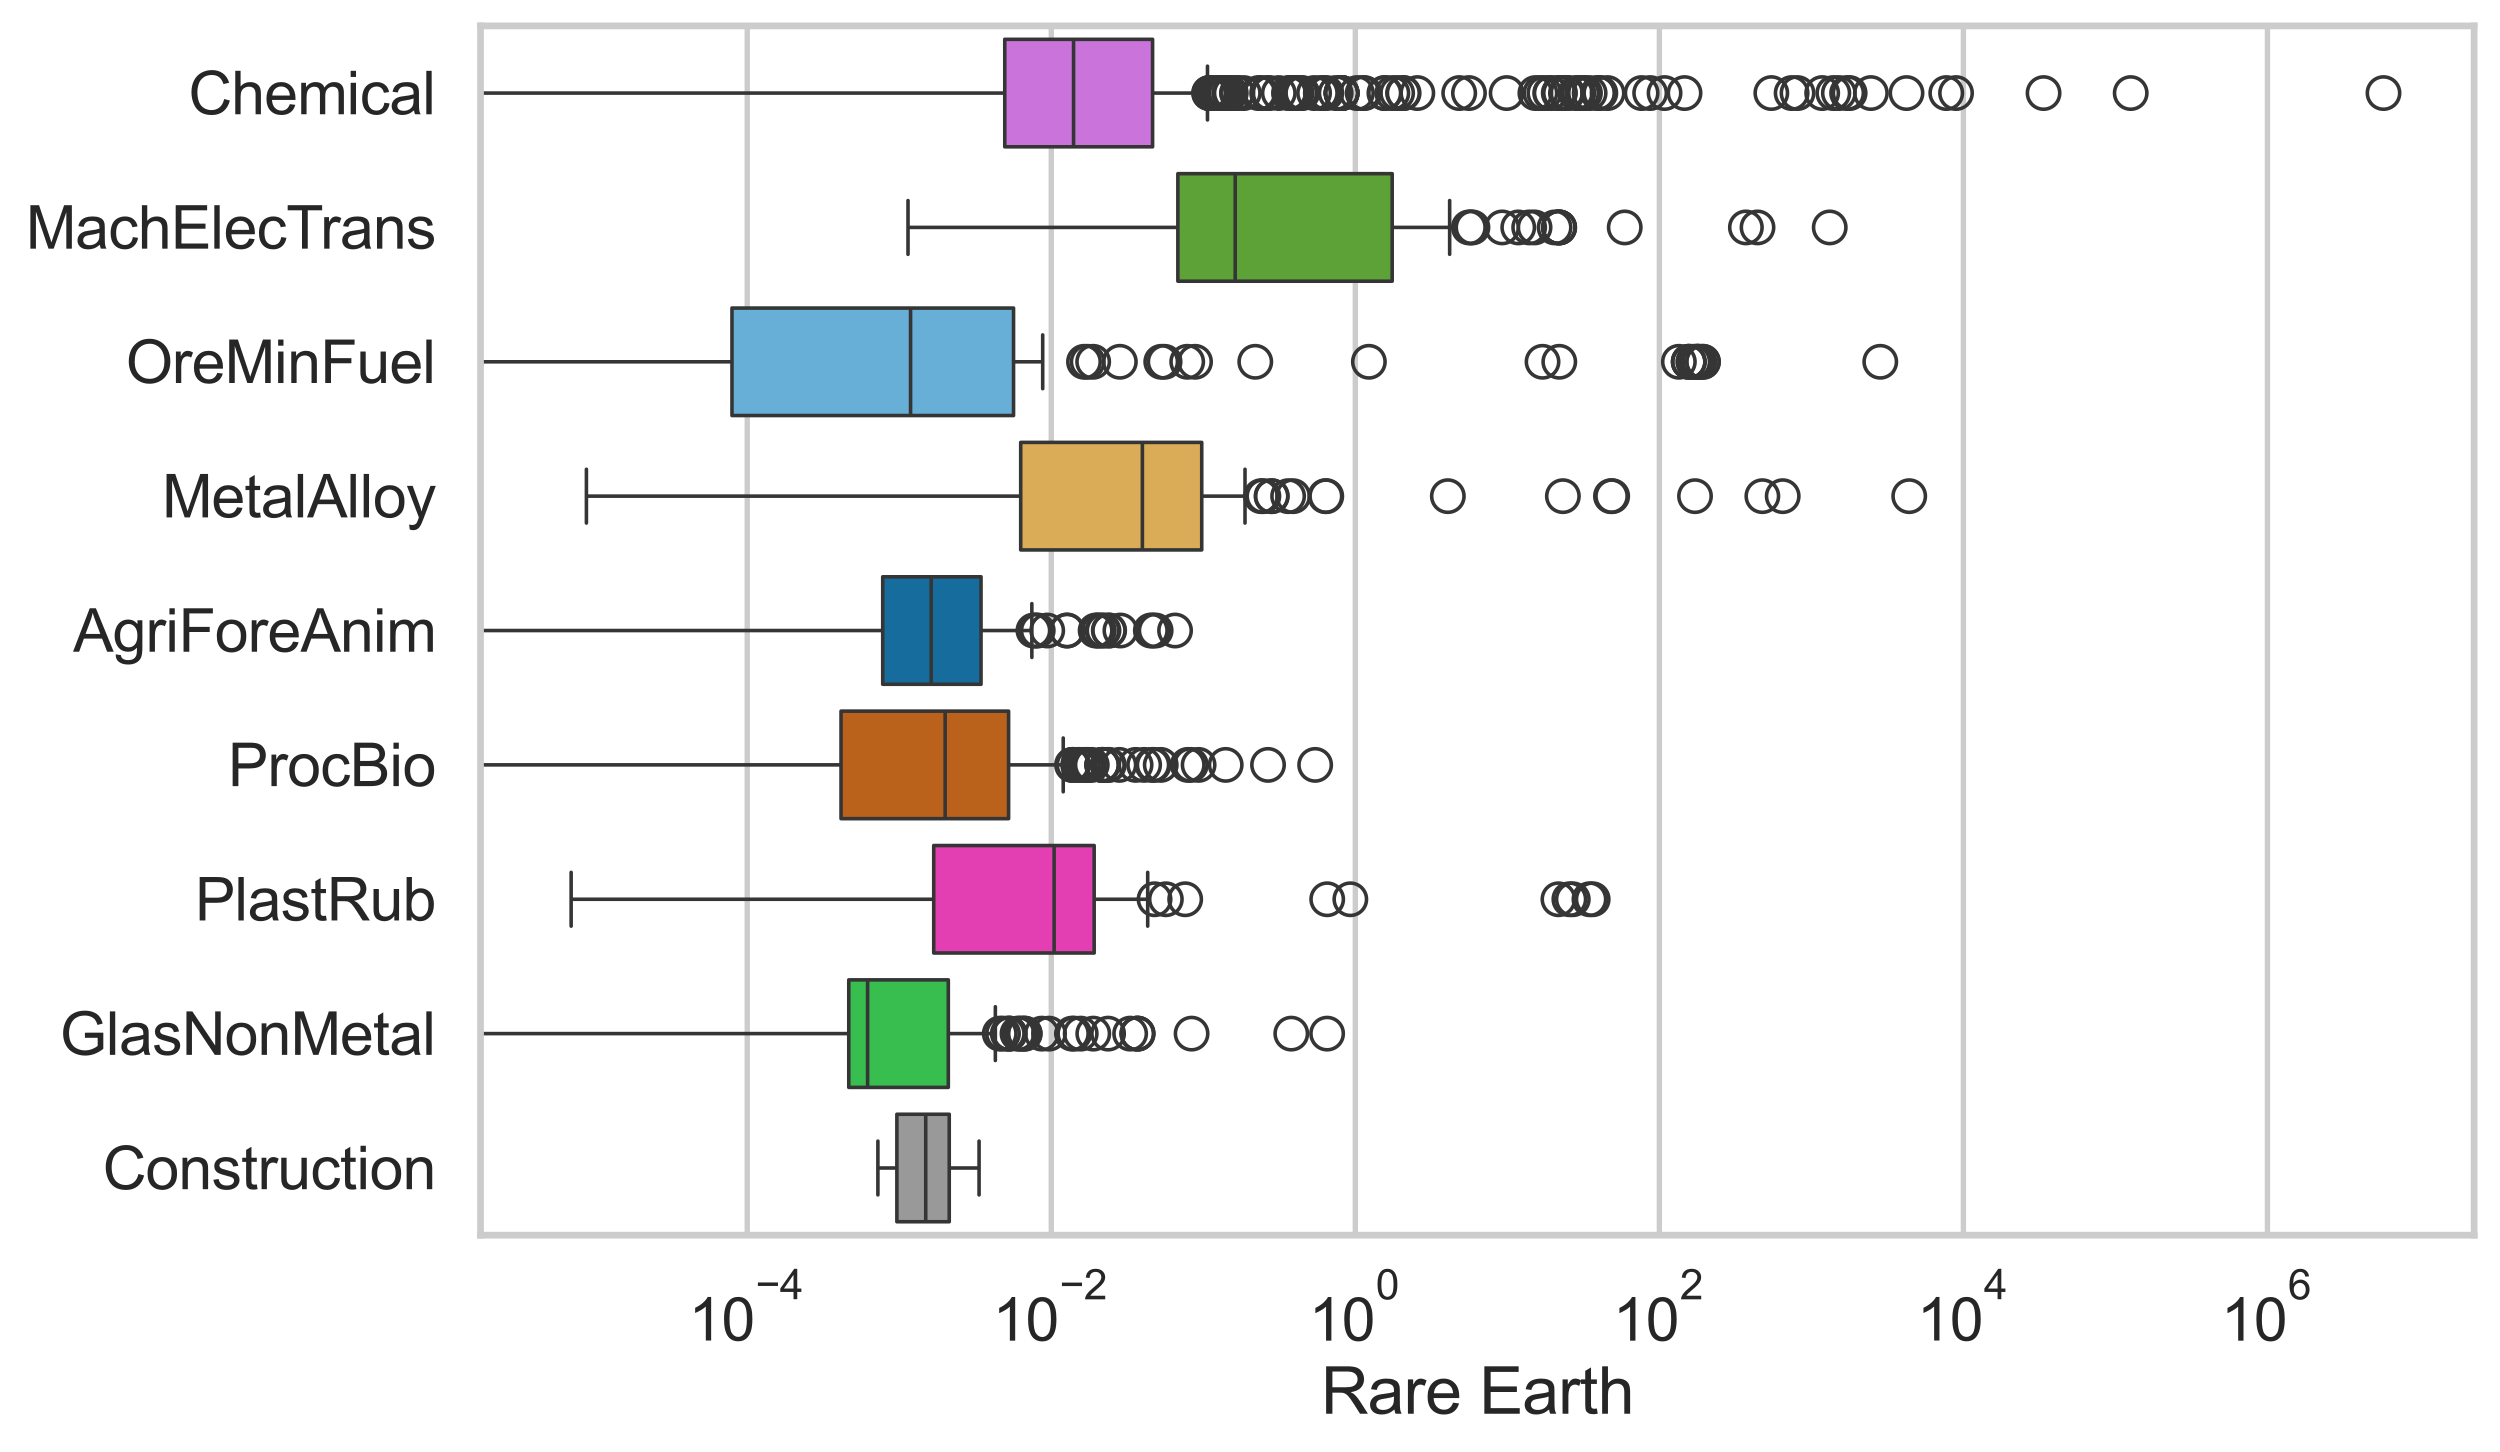 <?xml version="1.0" encoding="utf-8" standalone="no"?>
<!DOCTYPE svg PUBLIC "-//W3C//DTD SVG 1.1//EN"
  "http://www.w3.org/Graphics/SVG/1.1/DTD/svg11.dtd">
<svg xmlns:xlink="http://www.w3.org/1999/xlink" width="695.577pt" height="404.121pt" viewBox="0 0 695.577 404.121" xmlns="http://www.w3.org/2000/svg" version="1.1">
 <defs>
  <style type="text/css">*{stroke-linejoin: round; stroke-linecap: butt}</style>
 </defs>
 <g id="figure_1">
  <g id="patch_1">
   <path d="M 0 404.121 
L 695.577 404.121 
L 695.577 0 
L 0 0 
z
" style="fill: #ffffff"/>
  </g>
  <g id="axes_1">
   <g id="patch_2">
    <path d="M 133.697 343.665 
L 688.377 343.665 
L 688.377 7.2 
L 133.697 7.2 
z
" style="fill: #ffffff"/>
   </g>
   <g id="matplotlib.axis_1">
    <g id="xtick_1">
     <g id="line2d_1">
      <path d="M 207.905 343.665 
L 207.905 7.2 
" clip-path="url(#p50fc0d51ff)" style="fill: none; stroke: #cccccc; stroke-width: 1.5; stroke-linecap: round"/>
     </g>
     <g id="text_1">
      <!-- $\mathdefault{10^{-4}}$ -->
      <g style="fill: #262626" transform="translate(191.57 373.015) scale(0.165 -0.165)">
       <defs>
        <path id="ArialMT-31" d="M 2384 0 
L 1822 0 
L 1822 3584 
Q 1619 3391 1289 3197 
Q 959 3003 697 2906 
L 697 3450 
Q 1169 3672 1522 3987 
Q 1875 4303 2022 4600 
L 2384 4600 
L 2384 0 
z
" transform="scale(0.016)"/>
        <path id="ArialMT-30" d="M 266 2259 
Q 266 3072 433 3567 
Q 600 4063 929 4331 
Q 1259 4600 1759 4600 
Q 2128 4600 2406 4451 
Q 2684 4303 2865 4023 
Q 3047 3744 3150 3342 
Q 3253 2941 3253 2259 
Q 3253 1453 3087 958 
Q 2922 463 2592 192 
Q 2263 -78 1759 -78 
Q 1097 -78 719 397 
Q 266 969 266 2259 
z
M 844 2259 
Q 844 1131 1108 757 
Q 1372 384 1759 384 
Q 2147 384 2411 759 
Q 2675 1134 2675 2259 
Q 2675 3391 2411 3762 
Q 2147 4134 1753 4134 
Q 1366 4134 1134 3806 
Q 844 3388 844 2259 
z
" transform="scale(0.016)"/>
        <path id="ArialMT-2212" d="M 3381 1997 
L 356 1997 
L 356 2522 
L 3381 2522 
L 3381 1997 
z
" transform="scale(0.016)"/>
        <path id="ArialMT-34" d="M 2069 0 
L 2069 1097 
L 81 1097 
L 81 1613 
L 2172 4581 
L 2631 4581 
L 2631 1613 
L 3250 1613 
L 3250 1097 
L 2631 1097 
L 2631 0 
L 2069 0 
z
M 2069 1613 
L 2069 3678 
L 634 1613 
L 2069 1613 
z
" transform="scale(0.016)"/>
       </defs>
       <use xlink:href="#ArialMT-31" transform="translate(0 0.202)"/>
       <use xlink:href="#ArialMT-30" transform="translate(55.615 0.202)"/>
       <use xlink:href="#ArialMT-2212" transform="translate(112.973 69.895) scale(0.7)"/>
       <use xlink:href="#ArialMT-34" transform="translate(153.852 69.895) scale(0.7)"/>
      </g>
     </g>
    </g>
    <g id="xtick_2">
     <g id="line2d_2">
      <path d="M 292.498 343.665 
L 292.498 7.2 
" clip-path="url(#p50fc0d51ff)" style="fill: none; stroke: #cccccc; stroke-width: 1.5; stroke-linecap: round"/>
     </g>
     <g id="text_2">
      <!-- $\mathdefault{10^{-2}}$ -->
      <g style="fill: #262626" transform="translate(276.163 373.18) scale(0.165 -0.165)">
       <defs>
        <path id="ArialMT-32" d="M 3222 541 
L 3222 0 
L 194 0 
Q 188 203 259 391 
Q 375 700 629 1000 
Q 884 1300 1366 1694 
Q 2113 2306 2375 2664 
Q 2638 3022 2638 3341 
Q 2638 3675 2398 3904 
Q 2159 4134 1775 4134 
Q 1369 4134 1125 3890 
Q 881 3647 878 3216 
L 300 3275 
Q 359 3922 746 4261 
Q 1134 4600 1788 4600 
Q 2447 4600 2831 4234 
Q 3216 3869 3216 3328 
Q 3216 3053 3103 2787 
Q 2991 2522 2730 2228 
Q 2469 1934 1863 1422 
Q 1356 997 1212 845 
Q 1069 694 975 541 
L 3222 541 
z
" transform="scale(0.016)"/>
       </defs>
       <use xlink:href="#ArialMT-31" transform="translate(0 0.994)"/>
       <use xlink:href="#ArialMT-30" transform="translate(55.615 0.994)"/>
       <use xlink:href="#ArialMT-2212" transform="translate(112.973 70.688) scale(0.7)"/>
       <use xlink:href="#ArialMT-32" transform="translate(153.852 70.688) scale(0.7)"/>
      </g>
     </g>
    </g>
    <g id="xtick_3">
     <g id="line2d_3">
      <path d="M 377.091 343.665 
L 377.091 7.2 
" clip-path="url(#p50fc0d51ff)" style="fill: none; stroke: #cccccc; stroke-width: 1.5; stroke-linecap: round"/>
     </g>
     <g id="text_3">
      <!-- $\mathdefault{10^{0}}$ -->
      <g style="fill: #262626" transform="translate(364.138 373.18) scale(0.165 -0.165)">
       <use xlink:href="#ArialMT-31" transform="translate(0 0.994)"/>
       <use xlink:href="#ArialMT-30" transform="translate(55.615 0.994)"/>
       <use xlink:href="#ArialMT-30" transform="translate(112.973 70.688) scale(0.7)"/>
      </g>
     </g>
    </g>
    <g id="xtick_4">
     <g id="line2d_4">
      <path d="M 461.684 343.665 
L 461.684 7.2 
" clip-path="url(#p50fc0d51ff)" style="fill: none; stroke: #cccccc; stroke-width: 1.5; stroke-linecap: round"/>
     </g>
     <g id="text_4">
      <!-- $\mathdefault{10^{2}}$ -->
      <g style="fill: #262626" transform="translate(448.731 373.18) scale(0.165 -0.165)">
       <use xlink:href="#ArialMT-31" transform="translate(0 0.994)"/>
       <use xlink:href="#ArialMT-30" transform="translate(55.615 0.994)"/>
       <use xlink:href="#ArialMT-32" transform="translate(112.973 70.688) scale(0.7)"/>
      </g>
     </g>
    </g>
    <g id="xtick_5">
     <g id="line2d_5">
      <path d="M 546.277 343.665 
L 546.277 7.2 
" clip-path="url(#p50fc0d51ff)" style="fill: none; stroke: #cccccc; stroke-width: 1.5; stroke-linecap: round"/>
     </g>
     <g id="text_5">
      <!-- $\mathdefault{10^{4}}$ -->
      <g style="fill: #262626" transform="translate(533.324 373.015) scale(0.165 -0.165)">
       <use xlink:href="#ArialMT-31" transform="translate(0 0.202)"/>
       <use xlink:href="#ArialMT-30" transform="translate(55.615 0.202)"/>
       <use xlink:href="#ArialMT-34" transform="translate(112.973 69.895) scale(0.7)"/>
      </g>
     </g>
    </g>
    <g id="xtick_6">
     <g id="line2d_6">
      <path d="M 630.87 343.665 
L 630.87 7.2 
" clip-path="url(#p50fc0d51ff)" style="fill: none; stroke: #cccccc; stroke-width: 1.5; stroke-linecap: round"/>
     </g>
     <g id="text_6">
      <!-- $\mathdefault{10^{6}}$ -->
      <g style="fill: #262626" transform="translate(617.917 373.18) scale(0.165 -0.165)">
       <defs>
        <path id="ArialMT-36" d="M 3184 3459 
L 2625 3416 
Q 2550 3747 2413 3897 
Q 2184 4138 1850 4138 
Q 1581 4138 1378 3988 
Q 1113 3794 959 3422 
Q 806 3050 800 2363 
Q 1003 2672 1297 2822 
Q 1591 2972 1913 2972 
Q 2475 2972 2870 2558 
Q 3266 2144 3266 1488 
Q 3266 1056 3080 686 
Q 2894 316 2569 119 
Q 2244 -78 1831 -78 
Q 1128 -78 684 439 
Q 241 956 241 2144 
Q 241 3472 731 4075 
Q 1159 4600 1884 4600 
Q 2425 4600 2770 4297 
Q 3116 3994 3184 3459 
z
M 888 1484 
Q 888 1194 1011 928 
Q 1134 663 1356 523 
Q 1578 384 1822 384 
Q 2178 384 2434 671 
Q 2691 959 2691 1453 
Q 2691 1928 2437 2201 
Q 2184 2475 1800 2475 
Q 1419 2475 1153 2201 
Q 888 1928 888 1484 
z
" transform="scale(0.016)"/>
       </defs>
       <use xlink:href="#ArialMT-31" transform="translate(0 0.994)"/>
       <use xlink:href="#ArialMT-30" transform="translate(55.615 0.994)"/>
       <use xlink:href="#ArialMT-36" transform="translate(112.973 70.688) scale(0.7)"/>
      </g>
     </g>
    </g>
    <g id="text_7">
     <!-- Rare Earth -->
     <g style="fill: #262626" transform="translate(367.521 393.344) scale(0.18 -0.18)">
      <defs>
       <path id="ArialMT-52" d="M 503 0 
L 503 4581 
L 2534 4581 
Q 3147 4581 3465 4457 
Q 3784 4334 3975 4021 
Q 4166 3709 4166 3331 
Q 4166 2844 3850 2509 
Q 3534 2175 2875 2084 
Q 3116 1969 3241 1856 
Q 3506 1613 3744 1247 
L 4541 0 
L 3778 0 
L 3172 953 
Q 2906 1366 2734 1584 
Q 2563 1803 2427 1890 
Q 2291 1978 2150 2013 
Q 2047 2034 1813 2034 
L 1109 2034 
L 1109 0 
L 503 0 
z
M 1109 2559 
L 2413 2559 
Q 2828 2559 3062 2645 
Q 3297 2731 3419 2920 
Q 3541 3109 3541 3331 
Q 3541 3656 3305 3865 
Q 3069 4075 2559 4075 
L 1109 4075 
L 1109 2559 
z
" transform="scale(0.016)"/>
       <path id="ArialMT-61" d="M 2588 409 
Q 2275 144 1986 34 
Q 1697 -75 1366 -75 
Q 819 -75 525 192 
Q 231 459 231 875 
Q 231 1119 342 1320 
Q 453 1522 633 1644 
Q 813 1766 1038 1828 
Q 1203 1872 1538 1913 
Q 2219 1994 2541 2106 
Q 2544 2222 2544 2253 
Q 2544 2597 2384 2738 
Q 2169 2928 1744 2928 
Q 1347 2928 1158 2789 
Q 969 2650 878 2297 
L 328 2372 
Q 403 2725 575 2942 
Q 747 3159 1072 3276 
Q 1397 3394 1825 3394 
Q 2250 3394 2515 3294 
Q 2781 3194 2906 3042 
Q 3031 2891 3081 2659 
Q 3109 2516 3109 2141 
L 3109 1391 
Q 3109 606 3145 398 
Q 3181 191 3288 0 
L 2700 0 
Q 2613 175 2588 409 
z
M 2541 1666 
Q 2234 1541 1622 1453 
Q 1275 1403 1131 1340 
Q 988 1278 909 1158 
Q 831 1038 831 891 
Q 831 666 1001 516 
Q 1172 366 1500 366 
Q 1825 366 2078 508 
Q 2331 650 2450 897 
Q 2541 1088 2541 1459 
L 2541 1666 
z
" transform="scale(0.016)"/>
       <path id="ArialMT-72" d="M 416 0 
L 416 3319 
L 922 3319 
L 922 2816 
Q 1116 3169 1280 3281 
Q 1444 3394 1641 3394 
Q 1925 3394 2219 3213 
L 2025 2691 
Q 1819 2813 1613 2813 
Q 1428 2813 1281 2702 
Q 1134 2591 1072 2394 
Q 978 2094 978 1738 
L 978 0 
L 416 0 
z
" transform="scale(0.016)"/>
       <path id="ArialMT-65" d="M 2694 1069 
L 3275 997 
Q 3138 488 2766 206 
Q 2394 -75 1816 -75 
Q 1088 -75 661 373 
Q 234 822 234 1631 
Q 234 2469 665 2931 
Q 1097 3394 1784 3394 
Q 2450 3394 2872 2941 
Q 3294 2488 3294 1666 
Q 3294 1616 3291 1516 
L 816 1516 
Q 847 969 1125 678 
Q 1403 388 1819 388 
Q 2128 388 2347 550 
Q 2566 713 2694 1069 
z
M 847 1978 
L 2700 1978 
Q 2663 2397 2488 2606 
Q 2219 2931 1791 2931 
Q 1403 2931 1139 2672 
Q 875 2413 847 1978 
z
" transform="scale(0.016)"/>
       <path id="ArialMT-20" transform="scale(0.016)"/>
       <path id="ArialMT-45" d="M 506 0 
L 506 4581 
L 3819 4581 
L 3819 4041 
L 1113 4041 
L 1113 2638 
L 3647 2638 
L 3647 2100 
L 1113 2100 
L 1113 541 
L 3925 541 
L 3925 0 
L 506 0 
z
" transform="scale(0.016)"/>
       <path id="ArialMT-74" d="M 1650 503 
L 1731 6 
Q 1494 -44 1306 -44 
Q 1000 -44 831 53 
Q 663 150 594 308 
Q 525 466 525 972 
L 525 2881 
L 113 2881 
L 113 3319 
L 525 3319 
L 525 4141 
L 1084 4478 
L 1084 3319 
L 1650 3319 
L 1650 2881 
L 1084 2881 
L 1084 941 
Q 1084 700 1114 631 
Q 1144 563 1211 522 
Q 1278 481 1403 481 
Q 1497 481 1650 503 
z
" transform="scale(0.016)"/>
       <path id="ArialMT-68" d="M 422 0 
L 422 4581 
L 984 4581 
L 984 2938 
Q 1378 3394 1978 3394 
Q 2347 3394 2619 3248 
Q 2891 3103 3008 2847 
Q 3125 2591 3125 2103 
L 3125 0 
L 2563 0 
L 2563 2103 
Q 2563 2525 2380 2717 
Q 2197 2909 1863 2909 
Q 1613 2909 1392 2779 
Q 1172 2650 1078 2428 
Q 984 2206 984 1816 
L 984 0 
L 422 0 
z
" transform="scale(0.016)"/>
      </defs>
      <use xlink:href="#ArialMT-52"/>
      <use xlink:href="#ArialMT-61" transform="translate(72.217 0)"/>
      <use xlink:href="#ArialMT-72" transform="translate(127.832 0)"/>
      <use xlink:href="#ArialMT-65" transform="translate(161.133 0)"/>
      <use xlink:href="#ArialMT-20" transform="translate(216.748 0)"/>
      <use xlink:href="#ArialMT-45" transform="translate(244.531 0)"/>
      <use xlink:href="#ArialMT-61" transform="translate(311.23 0)"/>
      <use xlink:href="#ArialMT-72" transform="translate(366.846 0)"/>
      <use xlink:href="#ArialMT-74" transform="translate(400.146 0)"/>
      <use xlink:href="#ArialMT-68" transform="translate(427.93 0)"/>
     </g>
    </g>
   </g>
   <g id="matplotlib.axis_2">
    <g id="ytick_1">
     <g id="text_8">
      <!-- Chemical -->
      <g style="fill: #262626" transform="translate(52.428 31.798) scale(0.165 -0.165)">
       <defs>
        <path id="ArialMT-43" d="M 3763 1606 
L 4369 1453 
Q 4178 706 3683 314 
Q 3188 -78 2472 -78 
Q 1731 -78 1267 223 
Q 803 525 561 1097 
Q 319 1669 319 2325 
Q 319 3041 592 3573 
Q 866 4106 1370 4382 
Q 1875 4659 2481 4659 
Q 3169 4659 3637 4309 
Q 4106 3959 4291 3325 
L 3694 3184 
Q 3534 3684 3231 3912 
Q 2928 4141 2469 4141 
Q 1941 4141 1586 3887 
Q 1231 3634 1087 3207 
Q 944 2781 944 2328 
Q 944 1744 1114 1308 
Q 1284 872 1643 656 
Q 2003 441 2422 441 
Q 2931 441 3284 734 
Q 3638 1028 3763 1606 
z
" transform="scale(0.016)"/>
        <path id="ArialMT-6d" d="M 422 0 
L 422 3319 
L 925 3319 
L 925 2853 
Q 1081 3097 1340 3245 
Q 1600 3394 1931 3394 
Q 2300 3394 2536 3241 
Q 2772 3088 2869 2813 
Q 3263 3394 3894 3394 
Q 4388 3394 4653 3120 
Q 4919 2847 4919 2278 
L 4919 0 
L 4359 0 
L 4359 2091 
Q 4359 2428 4304 2576 
Q 4250 2725 4106 2815 
Q 3963 2906 3769 2906 
Q 3419 2906 3187 2673 
Q 2956 2441 2956 1928 
L 2956 0 
L 2394 0 
L 2394 2156 
Q 2394 2531 2256 2718 
Q 2119 2906 1806 2906 
Q 1569 2906 1367 2781 
Q 1166 2656 1075 2415 
Q 984 2175 984 1722 
L 984 0 
L 422 0 
z
" transform="scale(0.016)"/>
        <path id="ArialMT-69" d="M 425 3934 
L 425 4581 
L 988 4581 
L 988 3934 
L 425 3934 
z
M 425 0 
L 425 3319 
L 988 3319 
L 988 0 
L 425 0 
z
" transform="scale(0.016)"/>
        <path id="ArialMT-63" d="M 2588 1216 
L 3141 1144 
Q 3050 572 2676 248 
Q 2303 -75 1759 -75 
Q 1078 -75 664 370 
Q 250 816 250 1647 
Q 250 2184 428 2587 
Q 606 2991 970 3192 
Q 1334 3394 1763 3394 
Q 2303 3394 2647 3120 
Q 2991 2847 3088 2344 
L 2541 2259 
Q 2463 2594 2264 2762 
Q 2066 2931 1784 2931 
Q 1359 2931 1093 2626 
Q 828 2322 828 1663 
Q 828 994 1084 691 
Q 1341 388 1753 388 
Q 2084 388 2306 591 
Q 2528 794 2588 1216 
z
" transform="scale(0.016)"/>
        <path id="ArialMT-6c" d="M 409 0 
L 409 4581 
L 972 4581 
L 972 0 
L 409 0 
z
" transform="scale(0.016)"/>
       </defs>
       <use xlink:href="#ArialMT-43"/>
       <use xlink:href="#ArialMT-68" transform="translate(72.217 0)"/>
       <use xlink:href="#ArialMT-65" transform="translate(127.832 0)"/>
       <use xlink:href="#ArialMT-6d" transform="translate(183.447 0)"/>
       <use xlink:href="#ArialMT-69" transform="translate(266.748 0)"/>
       <use xlink:href="#ArialMT-63" transform="translate(288.965 0)"/>
       <use xlink:href="#ArialMT-61" transform="translate(338.965 0)"/>
       <use xlink:href="#ArialMT-6c" transform="translate(394.58 0)"/>
      </g>
     </g>
    </g>
    <g id="ytick_2">
     <g id="text_9">
      <!-- MachElecTrans -->
      <g style="fill: #262626" transform="translate(7.2 69.183) scale(0.165 -0.165)">
       <defs>
        <path id="ArialMT-4d" d="M 475 0 
L 475 4581 
L 1388 4581 
L 2472 1338 
Q 2622 884 2691 659 
Q 2769 909 2934 1394 
L 4031 4581 
L 4847 4581 
L 4847 0 
L 4263 0 
L 4263 3834 
L 2931 0 
L 2384 0 
L 1059 3900 
L 1059 0 
L 475 0 
z
" transform="scale(0.016)"/>
        <path id="ArialMT-54" d="M 1659 0 
L 1659 4041 
L 150 4041 
L 150 4581 
L 3781 4581 
L 3781 4041 
L 2266 4041 
L 2266 0 
L 1659 0 
z
" transform="scale(0.016)"/>
        <path id="ArialMT-6e" d="M 422 0 
L 422 3319 
L 928 3319 
L 928 2847 
Q 1294 3394 1984 3394 
Q 2284 3394 2536 3286 
Q 2788 3178 2913 3003 
Q 3038 2828 3088 2588 
Q 3119 2431 3119 2041 
L 3119 0 
L 2556 0 
L 2556 2019 
Q 2556 2363 2490 2533 
Q 2425 2703 2258 2804 
Q 2091 2906 1866 2906 
Q 1506 2906 1245 2678 
Q 984 2450 984 1813 
L 984 0 
L 422 0 
z
" transform="scale(0.016)"/>
        <path id="ArialMT-73" d="M 197 991 
L 753 1078 
Q 800 744 1014 566 
Q 1228 388 1613 388 
Q 2000 388 2187 545 
Q 2375 703 2375 916 
Q 2375 1106 2209 1216 
Q 2094 1291 1634 1406 
Q 1016 1563 777 1677 
Q 538 1791 414 1992 
Q 291 2194 291 2438 
Q 291 2659 392 2848 
Q 494 3038 669 3163 
Q 800 3259 1026 3326 
Q 1253 3394 1513 3394 
Q 1903 3394 2198 3281 
Q 2494 3169 2634 2976 
Q 2775 2784 2828 2463 
L 2278 2388 
Q 2241 2644 2061 2787 
Q 1881 2931 1553 2931 
Q 1166 2931 1000 2803 
Q 834 2675 834 2503 
Q 834 2394 903 2306 
Q 972 2216 1119 2156 
Q 1203 2125 1616 2013 
Q 2213 1853 2448 1751 
Q 2684 1650 2818 1456 
Q 2953 1263 2953 975 
Q 2953 694 2789 445 
Q 2625 197 2315 61 
Q 2006 -75 1616 -75 
Q 969 -75 630 194 
Q 291 463 197 991 
z
" transform="scale(0.016)"/>
       </defs>
       <use xlink:href="#ArialMT-4d"/>
       <use xlink:href="#ArialMT-61" transform="translate(83.301 0)"/>
       <use xlink:href="#ArialMT-63" transform="translate(138.916 0)"/>
       <use xlink:href="#ArialMT-68" transform="translate(188.916 0)"/>
       <use xlink:href="#ArialMT-45" transform="translate(244.531 0)"/>
       <use xlink:href="#ArialMT-6c" transform="translate(311.23 0)"/>
       <use xlink:href="#ArialMT-65" transform="translate(333.447 0)"/>
       <use xlink:href="#ArialMT-63" transform="translate(389.062 0)"/>
       <use xlink:href="#ArialMT-54" transform="translate(439.062 0)"/>
       <use xlink:href="#ArialMT-72" transform="translate(496.396 0)"/>
       <use xlink:href="#ArialMT-61" transform="translate(529.697 0)"/>
       <use xlink:href="#ArialMT-6e" transform="translate(585.312 0)"/>
       <use xlink:href="#ArialMT-73" transform="translate(640.928 0)"/>
      </g>
     </g>
    </g>
    <g id="ytick_3">
     <g id="text_10">
      <!-- OreMinFuel -->
      <g style="fill: #262626" transform="translate(35.013 106.568) scale(0.165 -0.165)">
       <defs>
        <path id="ArialMT-4f" d="M 309 2231 
Q 309 3372 921 4017 
Q 1534 4663 2503 4663 
Q 3138 4663 3647 4359 
Q 4156 4056 4423 3514 
Q 4691 2972 4691 2284 
Q 4691 1588 4409 1038 
Q 4128 488 3612 205 
Q 3097 -78 2500 -78 
Q 1853 -78 1343 234 
Q 834 547 571 1087 
Q 309 1628 309 2231 
z
M 934 2222 
Q 934 1394 1379 917 
Q 1825 441 2497 441 
Q 3181 441 3623 922 
Q 4066 1403 4066 2288 
Q 4066 2847 3877 3264 
Q 3688 3681 3323 3911 
Q 2959 4141 2506 4141 
Q 1863 4141 1398 3698 
Q 934 3256 934 2222 
z
" transform="scale(0.016)"/>
        <path id="ArialMT-46" d="M 525 0 
L 525 4581 
L 3616 4581 
L 3616 4041 
L 1131 4041 
L 1131 2622 
L 3281 2622 
L 3281 2081 
L 1131 2081 
L 1131 0 
L 525 0 
z
" transform="scale(0.016)"/>
        <path id="ArialMT-75" d="M 2597 0 
L 2597 488 
Q 2209 -75 1544 -75 
Q 1250 -75 995 37 
Q 741 150 617 320 
Q 494 491 444 738 
Q 409 903 409 1263 
L 409 3319 
L 972 3319 
L 972 1478 
Q 972 1038 1006 884 
Q 1059 663 1231 536 
Q 1403 409 1656 409 
Q 1909 409 2131 539 
Q 2353 669 2445 892 
Q 2538 1116 2538 1541 
L 2538 3319 
L 3100 3319 
L 3100 0 
L 2597 0 
z
" transform="scale(0.016)"/>
       </defs>
       <use xlink:href="#ArialMT-4f"/>
       <use xlink:href="#ArialMT-72" transform="translate(77.783 0)"/>
       <use xlink:href="#ArialMT-65" transform="translate(111.084 0)"/>
       <use xlink:href="#ArialMT-4d" transform="translate(166.699 0)"/>
       <use xlink:href="#ArialMT-69" transform="translate(250 0)"/>
       <use xlink:href="#ArialMT-6e" transform="translate(272.217 0)"/>
       <use xlink:href="#ArialMT-46" transform="translate(327.832 0)"/>
       <use xlink:href="#ArialMT-75" transform="translate(388.916 0)"/>
       <use xlink:href="#ArialMT-65" transform="translate(444.531 0)"/>
       <use xlink:href="#ArialMT-6c" transform="translate(500.146 0)"/>
      </g>
     </g>
    </g>
    <g id="ytick_4">
     <g id="text_11">
      <!-- MetalAlloy -->
      <g style="fill: #262626" transform="translate(45.088 143.953) scale(0.165 -0.165)">
       <defs>
        <path id="ArialMT-41" d="M -9 0 
L 1750 4581 
L 2403 4581 
L 4278 0 
L 3588 0 
L 3053 1388 
L 1138 1388 
L 634 0 
L -9 0 
z
M 1313 1881 
L 2866 1881 
L 2388 3150 
Q 2169 3728 2063 4100 
Q 1975 3659 1816 3225 
L 1313 1881 
z
" transform="scale(0.016)"/>
        <path id="ArialMT-6f" d="M 213 1659 
Q 213 2581 725 3025 
Q 1153 3394 1769 3394 
Q 2453 3394 2887 2945 
Q 3322 2497 3322 1706 
Q 3322 1066 3130 698 
Q 2938 331 2570 128 
Q 2203 -75 1769 -75 
Q 1072 -75 642 372 
Q 213 819 213 1659 
z
M 791 1659 
Q 791 1022 1069 705 
Q 1347 388 1769 388 
Q 2188 388 2466 706 
Q 2744 1025 2744 1678 
Q 2744 2294 2464 2611 
Q 2184 2928 1769 2928 
Q 1347 2928 1069 2612 
Q 791 2297 791 1659 
z
" transform="scale(0.016)"/>
        <path id="ArialMT-79" d="M 397 -1278 
L 334 -750 
Q 519 -800 656 -800 
Q 844 -800 956 -737 
Q 1069 -675 1141 -563 
Q 1194 -478 1313 -144 
Q 1328 -97 1363 -6 
L 103 3319 
L 709 3319 
L 1400 1397 
Q 1534 1031 1641 628 
Q 1738 1016 1872 1384 
L 2581 3319 
L 3144 3319 
L 1881 -56 
Q 1678 -603 1566 -809 
Q 1416 -1088 1222 -1217 
Q 1028 -1347 759 -1347 
Q 597 -1347 397 -1278 
z
" transform="scale(0.016)"/>
       </defs>
       <use xlink:href="#ArialMT-4d"/>
       <use xlink:href="#ArialMT-65" transform="translate(83.301 0)"/>
       <use xlink:href="#ArialMT-74" transform="translate(138.916 0)"/>
       <use xlink:href="#ArialMT-61" transform="translate(166.699 0)"/>
       <use xlink:href="#ArialMT-6c" transform="translate(222.314 0)"/>
       <use xlink:href="#ArialMT-41" transform="translate(244.531 0)"/>
       <use xlink:href="#ArialMT-6c" transform="translate(311.23 0)"/>
       <use xlink:href="#ArialMT-6c" transform="translate(333.447 0)"/>
       <use xlink:href="#ArialMT-6f" transform="translate(355.664 0)"/>
       <use xlink:href="#ArialMT-79" transform="translate(411.279 0)"/>
      </g>
     </g>
    </g>
    <g id="ytick_5">
     <g id="text_12">
      <!-- AgriForeAnim -->
      <g style="fill: #262626" transform="translate(20.341 181.337) scale(0.165 -0.165)">
       <defs>
        <path id="ArialMT-67" d="M 319 -275 
L 866 -356 
Q 900 -609 1056 -725 
Q 1266 -881 1628 -881 
Q 2019 -881 2231 -725 
Q 2444 -569 2519 -288 
Q 2563 -116 2559 434 
Q 2191 0 1641 0 
Q 956 0 581 494 
Q 206 988 206 1678 
Q 206 2153 378 2554 
Q 550 2956 876 3175 
Q 1203 3394 1644 3394 
Q 2231 3394 2613 2919 
L 2613 3319 
L 3131 3319 
L 3131 450 
Q 3131 -325 2973 -648 
Q 2816 -972 2473 -1159 
Q 2131 -1347 1631 -1347 
Q 1038 -1347 672 -1080 
Q 306 -813 319 -275 
z
M 784 1719 
Q 784 1066 1043 766 
Q 1303 466 1694 466 
Q 2081 466 2343 764 
Q 2606 1063 2606 1700 
Q 2606 2309 2336 2618 
Q 2066 2928 1684 2928 
Q 1309 2928 1046 2623 
Q 784 2319 784 1719 
z
" transform="scale(0.016)"/>
       </defs>
       <use xlink:href="#ArialMT-41"/>
       <use xlink:href="#ArialMT-67" transform="translate(66.699 0)"/>
       <use xlink:href="#ArialMT-72" transform="translate(122.314 0)"/>
       <use xlink:href="#ArialMT-69" transform="translate(155.615 0)"/>
       <use xlink:href="#ArialMT-46" transform="translate(177.832 0)"/>
       <use xlink:href="#ArialMT-6f" transform="translate(238.916 0)"/>
       <use xlink:href="#ArialMT-72" transform="translate(294.531 0)"/>
       <use xlink:href="#ArialMT-65" transform="translate(327.832 0)"/>
       <use xlink:href="#ArialMT-41" transform="translate(383.447 0)"/>
       <use xlink:href="#ArialMT-6e" transform="translate(450.146 0)"/>
       <use xlink:href="#ArialMT-69" transform="translate(505.762 0)"/>
       <use xlink:href="#ArialMT-6d" transform="translate(527.979 0)"/>
      </g>
     </g>
    </g>
    <g id="ytick_6">
     <g id="text_13">
      <!-- ProcBio -->
      <g style="fill: #262626" transform="translate(63.424 218.722) scale(0.165 -0.165)">
       <defs>
        <path id="ArialMT-50" d="M 494 0 
L 494 4581 
L 2222 4581 
Q 2678 4581 2919 4538 
Q 3256 4481 3484 4323 
Q 3713 4166 3852 3881 
Q 3991 3597 3991 3256 
Q 3991 2672 3619 2267 
Q 3247 1863 2275 1863 
L 1100 1863 
L 1100 0 
L 494 0 
z
M 1100 2403 
L 2284 2403 
Q 2872 2403 3119 2622 
Q 3366 2841 3366 3238 
Q 3366 3525 3220 3729 
Q 3075 3934 2838 4000 
Q 2684 4041 2272 4041 
L 1100 4041 
L 1100 2403 
z
" transform="scale(0.016)"/>
        <path id="ArialMT-42" d="M 469 0 
L 469 4581 
L 2188 4581 
Q 2713 4581 3030 4442 
Q 3347 4303 3526 4014 
Q 3706 3725 3706 3409 
Q 3706 3116 3547 2856 
Q 3388 2597 3066 2438 
Q 3481 2316 3704 2022 
Q 3928 1728 3928 1328 
Q 3928 1006 3792 729 
Q 3656 453 3456 303 
Q 3256 153 2954 76 
Q 2653 0 2216 0 
L 469 0 
z
M 1075 2656 
L 2066 2656 
Q 2469 2656 2644 2709 
Q 2875 2778 2992 2937 
Q 3109 3097 3109 3338 
Q 3109 3566 3000 3739 
Q 2891 3913 2687 3977 
Q 2484 4041 1991 4041 
L 1075 4041 
L 1075 2656 
z
M 1075 541 
L 2216 541 
Q 2509 541 2628 563 
Q 2838 600 2978 687 
Q 3119 775 3209 942 
Q 3300 1109 3300 1328 
Q 3300 1584 3169 1773 
Q 3038 1963 2805 2039 
Q 2572 2116 2134 2116 
L 1075 2116 
L 1075 541 
z
" transform="scale(0.016)"/>
       </defs>
       <use xlink:href="#ArialMT-50"/>
       <use xlink:href="#ArialMT-72" transform="translate(66.699 0)"/>
       <use xlink:href="#ArialMT-6f" transform="translate(100 0)"/>
       <use xlink:href="#ArialMT-63" transform="translate(155.615 0)"/>
       <use xlink:href="#ArialMT-42" transform="translate(205.615 0)"/>
       <use xlink:href="#ArialMT-69" transform="translate(272.314 0)"/>
       <use xlink:href="#ArialMT-6f" transform="translate(294.531 0)"/>
      </g>
     </g>
    </g>
    <g id="ytick_7">
     <g id="text_14">
      <!-- PlastRub -->
      <g style="fill: #262626" transform="translate(54.248 256.107) scale(0.165 -0.165)">
       <defs>
        <path id="ArialMT-62" d="M 941 0 
L 419 0 
L 419 4581 
L 981 4581 
L 981 2947 
Q 1338 3394 1891 3394 
Q 2197 3394 2470 3270 
Q 2744 3147 2920 2923 
Q 3097 2700 3197 2384 
Q 3297 2069 3297 1709 
Q 3297 856 2875 390 
Q 2453 -75 1863 -75 
Q 1275 -75 941 416 
L 941 0 
z
M 934 1684 
Q 934 1088 1097 822 
Q 1363 388 1816 388 
Q 2184 388 2453 708 
Q 2722 1028 2722 1663 
Q 2722 2313 2464 2622 
Q 2206 2931 1841 2931 
Q 1472 2931 1203 2611 
Q 934 2291 934 1684 
z
" transform="scale(0.016)"/>
       </defs>
       <use xlink:href="#ArialMT-50"/>
       <use xlink:href="#ArialMT-6c" transform="translate(66.699 0)"/>
       <use xlink:href="#ArialMT-61" transform="translate(88.916 0)"/>
       <use xlink:href="#ArialMT-73" transform="translate(144.531 0)"/>
       <use xlink:href="#ArialMT-74" transform="translate(194.531 0)"/>
       <use xlink:href="#ArialMT-52" transform="translate(222.314 0)"/>
       <use xlink:href="#ArialMT-75" transform="translate(294.531 0)"/>
       <use xlink:href="#ArialMT-62" transform="translate(350.146 0)"/>
      </g>
     </g>
    </g>
    <g id="ytick_8">
     <g id="text_15">
      <!-- GlasNonMetal -->
      <g style="fill: #262626" transform="translate(16.659 293.492) scale(0.165 -0.165)">
       <defs>
        <path id="ArialMT-47" d="M 2638 1797 
L 2638 2334 
L 4578 2338 
L 4578 638 
Q 4131 281 3656 101 
Q 3181 -78 2681 -78 
Q 2006 -78 1454 211 
Q 903 500 622 1047 
Q 341 1594 341 2269 
Q 341 2938 620 3517 
Q 900 4097 1425 4378 
Q 1950 4659 2634 4659 
Q 3131 4659 3532 4498 
Q 3934 4338 4162 4050 
Q 4391 3763 4509 3300 
L 3963 3150 
Q 3859 3500 3706 3700 
Q 3553 3900 3268 4020 
Q 2984 4141 2638 4141 
Q 2222 4141 1919 4014 
Q 1616 3888 1430 3681 
Q 1244 3475 1141 3228 
Q 966 2803 966 2306 
Q 966 1694 1177 1281 
Q 1388 869 1791 669 
Q 2194 469 2647 469 
Q 3041 469 3416 620 
Q 3791 772 3984 944 
L 3984 1797 
L 2638 1797 
z
" transform="scale(0.016)"/>
        <path id="ArialMT-4e" d="M 488 0 
L 488 4581 
L 1109 4581 
L 3516 984 
L 3516 4581 
L 4097 4581 
L 4097 0 
L 3475 0 
L 1069 3600 
L 1069 0 
L 488 0 
z
" transform="scale(0.016)"/>
       </defs>
       <use xlink:href="#ArialMT-47"/>
       <use xlink:href="#ArialMT-6c" transform="translate(77.783 0)"/>
       <use xlink:href="#ArialMT-61" transform="translate(100 0)"/>
       <use xlink:href="#ArialMT-73" transform="translate(155.615 0)"/>
       <use xlink:href="#ArialMT-4e" transform="translate(205.615 0)"/>
       <use xlink:href="#ArialMT-6f" transform="translate(277.832 0)"/>
       <use xlink:href="#ArialMT-6e" transform="translate(333.447 0)"/>
       <use xlink:href="#ArialMT-4d" transform="translate(389.062 0)"/>
       <use xlink:href="#ArialMT-65" transform="translate(472.363 0)"/>
       <use xlink:href="#ArialMT-74" transform="translate(527.979 0)"/>
       <use xlink:href="#ArialMT-61" transform="translate(555.762 0)"/>
       <use xlink:href="#ArialMT-6c" transform="translate(611.377 0)"/>
      </g>
     </g>
    </g>
    <g id="ytick_9">
     <g id="text_16">
      <!-- Construction -->
      <g style="fill: #262626" transform="translate(28.575 330.877) scale(0.165 -0.165)">
       <use xlink:href="#ArialMT-43"/>
       <use xlink:href="#ArialMT-6f" transform="translate(72.217 0)"/>
       <use xlink:href="#ArialMT-6e" transform="translate(127.832 0)"/>
       <use xlink:href="#ArialMT-73" transform="translate(183.447 0)"/>
       <use xlink:href="#ArialMT-74" transform="translate(233.447 0)"/>
       <use xlink:href="#ArialMT-72" transform="translate(261.23 0)"/>
       <use xlink:href="#ArialMT-75" transform="translate(294.531 0)"/>
       <use xlink:href="#ArialMT-63" transform="translate(350.146 0)"/>
       <use xlink:href="#ArialMT-74" transform="translate(400.146 0)"/>
       <use xlink:href="#ArialMT-69" transform="translate(427.93 0)"/>
       <use xlink:href="#ArialMT-6f" transform="translate(450.146 0)"/>
       <use xlink:href="#ArialMT-6e" transform="translate(505.762 0)"/>
      </g>
     </g>
    </g>
   </g>
   <g id="patch_3">
    <path d="M 279.555 10.938 
L 279.555 40.846 
L 320.684 40.846 
L 320.684 10.938 
L 279.555 10.938 
z
" clip-path="url(#p50fc0d51ff)" style="fill: #ca74db; stroke: #353535; stroke-linejoin: miter"/>
   </g>
   <g id="line2d_7">
    <path d="M 279.555 25.892 
L -1 25.892 
" clip-path="url(#p50fc0d51ff)" style="fill: none; stroke: #353535"/>
   </g>
   <g id="line2d_8">
    <path d="M 320.684 25.892 
L 335.962 25.892 
" clip-path="url(#p50fc0d51ff)" style="fill: none; stroke: #353535"/>
   </g>
   <g id="line2d_9">
    <path clip-path="url(#p50fc0d51ff)" style="fill: none; stroke: #353535; stroke-linecap: round"/>
   </g>
   <g id="line2d_10">
    <path d="M 335.962 18.415 
L 335.962 33.369 
" clip-path="url(#p50fc0d51ff)" style="fill: none; stroke: #353535; stroke-linecap: round"/>
   </g>
   <g id="line2d_11">
    <defs>
     <path id="m4864177bcd" d="M 0 4.5 
C 1.193 4.5 2.338 4.026 3.182 3.182 
C 4.026 2.338 4.5 1.193 4.5 0 
C 4.5 -1.193 4.026 -2.338 3.182 -3.182 
C 2.338 -4.026 1.193 -4.5 0 -4.5 
C -1.193 -4.5 -2.338 -4.026 -3.182 -3.182 
C -4.026 -2.338 -4.5 -1.193 -4.5 0 
C -4.5 1.193 -4.026 2.338 -3.182 3.182 
C -2.338 4.026 -1.193 4.5 0 4.5 
z
" style="stroke: #353535"/>
    </defs>
    <g clip-path="url(#p50fc0d51ff)">
     <use xlink:href="#m4864177bcd" x="368.282" y="25.892" style="fill-opacity: 0; stroke: #353535"/>
     <use xlink:href="#m4864177bcd" x="530.449" y="25.892" style="fill-opacity: 0; stroke: #353535"/>
     <use xlink:href="#m4864177bcd" x="445.261" y="25.892" style="fill-opacity: 0; stroke: #353535"/>
     <use xlink:href="#m4864177bcd" x="373.288" y="25.892" style="fill-opacity: 0; stroke: #353535"/>
     <use xlink:href="#m4864177bcd" x="358.648" y="25.892" style="fill-opacity: 0; stroke: #353535"/>
     <use xlink:href="#m4864177bcd" x="340.218" y="25.892" style="fill-opacity: 0; stroke: #353535"/>
     <use xlink:href="#m4864177bcd" x="463.132" y="25.892" style="fill-opacity: 0; stroke: #353535"/>
     <use xlink:href="#m4864177bcd" x="520.535" y="25.892" style="fill-opacity: 0; stroke: #353535"/>
     <use xlink:href="#m4864177bcd" x="408.709" y="25.892" style="fill-opacity: 0; stroke: #353535"/>
     <use xlink:href="#m4864177bcd" x="429.689" y="25.892" style="fill-opacity: 0; stroke: #353535"/>
     <use xlink:href="#m4864177bcd" x="379.142" y="25.892" style="fill-opacity: 0; stroke: #353535"/>
     <use xlink:href="#m4864177bcd" x="337.222" y="25.892" style="fill-opacity: 0; stroke: #353535"/>
     <use xlink:href="#m4864177bcd" x="390.53" y="25.892" style="fill-opacity: 0; stroke: #353535"/>
     <use xlink:href="#m4864177bcd" x="373.288" y="25.892" style="fill-opacity: 0; stroke: #353535"/>
     <use xlink:href="#m4864177bcd" x="373.288" y="25.892" style="fill-opacity: 0; stroke: #353535"/>
     <use xlink:href="#m4864177bcd" x="336.99" y="25.892" style="fill-opacity: 0; stroke: #353535"/>
     <use xlink:href="#m4864177bcd" x="385.372" y="25.892" style="fill-opacity: 0; stroke: #353535"/>
     <use xlink:href="#m4864177bcd" x="492.838" y="25.892" style="fill-opacity: 0; stroke: #353535"/>
     <use xlink:href="#m4864177bcd" x="338.285" y="25.892" style="fill-opacity: 0; stroke: #353535"/>
     <use xlink:href="#m4864177bcd" x="442.289" y="25.892" style="fill-opacity: 0; stroke: #353535"/>
     <use xlink:href="#m4864177bcd" x="360.035" y="25.892" style="fill-opacity: 0; stroke: #353535"/>
     <use xlink:href="#m4864177bcd" x="433.696" y="25.892" style="fill-opacity: 0; stroke: #353535"/>
     <use xlink:href="#m4864177bcd" x="371.615" y="25.892" style="fill-opacity: 0; stroke: #353535"/>
     <use xlink:href="#m4864177bcd" x="338.868" y="25.892" style="fill-opacity: 0; stroke: #353535"/>
     <use xlink:href="#m4864177bcd" x="394.344" y="25.892" style="fill-opacity: 0; stroke: #353535"/>
     <use xlink:href="#m4864177bcd" x="379.662" y="25.892" style="fill-opacity: 0; stroke: #353535"/>
     <use xlink:href="#m4864177bcd" x="592.827" y="25.892" style="fill-opacity: 0; stroke: #353535"/>
     <use xlink:href="#m4864177bcd" x="440.986" y="25.892" style="fill-opacity: 0; stroke: #353535"/>
     <use xlink:href="#m4864177bcd" x="360.765" y="25.892" style="fill-opacity: 0; stroke: #353535"/>
     <use xlink:href="#m4864177bcd" x="541.517" y="25.892" style="fill-opacity: 0; stroke: #353535"/>
     <use xlink:href="#m4864177bcd" x="346.049" y="25.892" style="fill-opacity: 0; stroke: #353535"/>
     <use xlink:href="#m4864177bcd" x="367.501" y="25.892" style="fill-opacity: 0; stroke: #353535"/>
     <use xlink:href="#m4864177bcd" x="440.179" y="25.892" style="fill-opacity: 0; stroke: #353535"/>
     <use xlink:href="#m4864177bcd" x="352.562" y="25.892" style="fill-opacity: 0; stroke: #353535"/>
     <use xlink:href="#m4864177bcd" x="373.211" y="25.892" style="fill-opacity: 0; stroke: #353535"/>
     <use xlink:href="#m4864177bcd" x="362.33" y="25.892" style="fill-opacity: 0; stroke: #353535"/>
     <use xlink:href="#m4864177bcd" x="514.625" y="25.892" style="fill-opacity: 0; stroke: #353535"/>
     <use xlink:href="#m4864177bcd" x="434.034" y="25.892" style="fill-opacity: 0; stroke: #353535"/>
     <use xlink:href="#m4864177bcd" x="353.233" y="25.892" style="fill-opacity: 0; stroke: #353535"/>
     <use xlink:href="#m4864177bcd" x="355.804" y="25.892" style="fill-opacity: 0; stroke: #353535"/>
     <use xlink:href="#m4864177bcd" x="359.822" y="25.892" style="fill-opacity: 0; stroke: #353535"/>
     <use xlink:href="#m4864177bcd" x="361.764" y="25.892" style="fill-opacity: 0; stroke: #353535"/>
     <use xlink:href="#m4864177bcd" x="336.398" y="25.892" style="fill-opacity: 0; stroke: #353535"/>
     <use xlink:href="#m4864177bcd" x="419.198" y="25.892" style="fill-opacity: 0; stroke: #353535"/>
     <use xlink:href="#m4864177bcd" x="439.15" y="25.892" style="fill-opacity: 0; stroke: #353535"/>
     <use xlink:href="#m4864177bcd" x="342.116" y="25.892" style="fill-opacity: 0; stroke: #353535"/>
     <use xlink:href="#m4864177bcd" x="344.176" y="25.892" style="fill-opacity: 0; stroke: #353535"/>
     <use xlink:href="#m4864177bcd" x="544.232" y="25.892" style="fill-opacity: 0; stroke: #353535"/>
     <use xlink:href="#m4864177bcd" x="336.564" y="25.892" style="fill-opacity: 0; stroke: #353535"/>
     <use xlink:href="#m4864177bcd" x="431.457" y="25.892" style="fill-opacity: 0; stroke: #353535"/>
     <use xlink:href="#m4864177bcd" x="568.583" y="25.892" style="fill-opacity: 0; stroke: #353535"/>
     <use xlink:href="#m4864177bcd" x="377.545" y="25.892" style="fill-opacity: 0; stroke: #353535"/>
     <use xlink:href="#m4864177bcd" x="500.123" y="25.892" style="fill-opacity: 0; stroke: #353535"/>
     <use xlink:href="#m4864177bcd" x="428.6" y="25.892" style="fill-opacity: 0; stroke: #353535"/>
     <use xlink:href="#m4864177bcd" x="456.743" y="25.892" style="fill-opacity: 0; stroke: #353535"/>
     <use xlink:href="#m4864177bcd" x="336.997" y="25.892" style="fill-opacity: 0; stroke: #353535"/>
     <use xlink:href="#m4864177bcd" x="390.373" y="25.892" style="fill-opacity: 0; stroke: #353535"/>
     <use xlink:href="#m4864177bcd" x="350.125" y="25.892" style="fill-opacity: 0; stroke: #353535"/>
     <use xlink:href="#m4864177bcd" x="342.086" y="25.892" style="fill-opacity: 0; stroke: #353535"/>
     <use xlink:href="#m4864177bcd" x="340.331" y="25.892" style="fill-opacity: 0; stroke: #353535"/>
     <use xlink:href="#m4864177bcd" x="358.777" y="25.892" style="fill-opacity: 0; stroke: #353535"/>
     <use xlink:href="#m4864177bcd" x="436.063" y="25.892" style="fill-opacity: 0; stroke: #353535"/>
     <use xlink:href="#m4864177bcd" x="336.646" y="25.892" style="fill-opacity: 0; stroke: #353535"/>
     <use xlink:href="#m4864177bcd" x="340.512" y="25.892" style="fill-opacity: 0; stroke: #353535"/>
     <use xlink:href="#m4864177bcd" x="459.128" y="25.892" style="fill-opacity: 0; stroke: #353535"/>
     <use xlink:href="#m4864177bcd" x="388.726" y="25.892" style="fill-opacity: 0; stroke: #353535"/>
     <use xlink:href="#m4864177bcd" x="468.688" y="25.892" style="fill-opacity: 0; stroke: #353535"/>
     <use xlink:href="#m4864177bcd" x="350.931" y="25.892" style="fill-opacity: 0; stroke: #353535"/>
     <use xlink:href="#m4864177bcd" x="511.628" y="25.892" style="fill-opacity: 0; stroke: #353535"/>
     <use xlink:href="#m4864177bcd" x="365.619" y="25.892" style="fill-opacity: 0; stroke: #353535"/>
     <use xlink:href="#m4864177bcd" x="436.063" y="25.892" style="fill-opacity: 0; stroke: #353535"/>
     <use xlink:href="#m4864177bcd" x="385.186" y="25.892" style="fill-opacity: 0; stroke: #353535"/>
     <use xlink:href="#m4864177bcd" x="342.436" y="25.892" style="fill-opacity: 0; stroke: #353535"/>
     <use xlink:href="#m4864177bcd" x="444.699" y="25.892" style="fill-opacity: 0; stroke: #353535"/>
     <use xlink:href="#m4864177bcd" x="433.877" y="25.892" style="fill-opacity: 0; stroke: #353535"/>
     <use xlink:href="#m4864177bcd" x="337.794" y="25.892" style="fill-opacity: 0; stroke: #353535"/>
     <use xlink:href="#m4864177bcd" x="341.054" y="25.892" style="fill-opacity: 0; stroke: #353535"/>
     <use xlink:href="#m4864177bcd" x="369.03" y="25.892" style="fill-opacity: 0; stroke: #353535"/>
     <use xlink:href="#m4864177bcd" x="663.164" y="25.892" style="fill-opacity: 0; stroke: #353535"/>
     <use xlink:href="#m4864177bcd" x="444.663" y="25.892" style="fill-opacity: 0; stroke: #353535"/>
     <use xlink:href="#m4864177bcd" x="338.345" y="25.892" style="fill-opacity: 0; stroke: #353535"/>
     <use xlink:href="#m4864177bcd" x="336.516" y="25.892" style="fill-opacity: 0; stroke: #353535"/>
     <use xlink:href="#m4864177bcd" x="338.535" y="25.892" style="fill-opacity: 0; stroke: #353535"/>
     <use xlink:href="#m4864177bcd" x="440.443" y="25.892" style="fill-opacity: 0; stroke: #353535"/>
     <use xlink:href="#m4864177bcd" x="387.401" y="25.892" style="fill-opacity: 0; stroke: #353535"/>
     <use xlink:href="#m4864177bcd" x="498.484" y="25.892" style="fill-opacity: 0; stroke: #353535"/>
     <use xlink:href="#m4864177bcd" x="373.288" y="25.892" style="fill-opacity: 0; stroke: #353535"/>
     <use xlink:href="#m4864177bcd" x="438.412" y="25.892" style="fill-opacity: 0; stroke: #353535"/>
     <use xlink:href="#m4864177bcd" x="510.086" y="25.892" style="fill-opacity: 0; stroke: #353535"/>
     <use xlink:href="#m4864177bcd" x="339.415" y="25.892" style="fill-opacity: 0; stroke: #353535"/>
     <use xlink:href="#m4864177bcd" x="427.194" y="25.892" style="fill-opacity: 0; stroke: #353535"/>
     <use xlink:href="#m4864177bcd" x="337.952" y="25.892" style="fill-opacity: 0; stroke: #353535"/>
     <use xlink:href="#m4864177bcd" x="435.701" y="25.892" style="fill-opacity: 0; stroke: #353535"/>
     <use xlink:href="#m4864177bcd" x="447.274" y="25.892" style="fill-opacity: 0; stroke: #353535"/>
     <use xlink:href="#m4864177bcd" x="431.319" y="25.892" style="fill-opacity: 0; stroke: #353535"/>
     <use xlink:href="#m4864177bcd" x="344.243" y="25.892" style="fill-opacity: 0; stroke: #353535"/>
     <use xlink:href="#m4864177bcd" x="405.999" y="25.892" style="fill-opacity: 0; stroke: #353535"/>
     <use xlink:href="#m4864177bcd" x="506.987" y="25.892" style="fill-opacity: 0; stroke: #353535"/>
     <use xlink:href="#m4864177bcd" x="513.933" y="25.892" style="fill-opacity: 0; stroke: #353535"/>
    </g>
   </g>
   <g id="patch_4">
    <path d="M 327.717 48.323 
L 327.717 78.231 
L 387.351 78.231 
L 387.351 48.323 
L 327.717 48.323 
z
" clip-path="url(#p50fc0d51ff)" style="fill: #5ca236; stroke: #353535; stroke-linejoin: miter"/>
   </g>
   <g id="line2d_12">
    <path d="M 327.717 63.277 
L 252.637 63.277 
" clip-path="url(#p50fc0d51ff)" style="fill: none; stroke: #353535"/>
   </g>
   <g id="line2d_13">
    <path d="M 387.351 63.277 
L 403.338 63.277 
" clip-path="url(#p50fc0d51ff)" style="fill: none; stroke: #353535"/>
   </g>
   <g id="line2d_14">
    <path d="M 252.637 55.8 
L 252.637 70.754 
" clip-path="url(#p50fc0d51ff)" style="fill: none; stroke: #353535; stroke-linecap: round"/>
   </g>
   <g id="line2d_15">
    <path d="M 403.338 55.8 
L 403.338 70.754 
" clip-path="url(#p50fc0d51ff)" style="fill: none; stroke: #353535; stroke-linecap: round"/>
   </g>
   <g id="line2d_16">
    <g clip-path="url(#p50fc0d51ff)">
     <use xlink:href="#m4864177bcd" x="433.709" y="63.277" style="fill-opacity: 0; stroke: #353535"/>
     <use xlink:href="#m4864177bcd" x="433.826" y="63.277" style="fill-opacity: 0; stroke: #353535"/>
     <use xlink:href="#m4864177bcd" x="432.539" y="63.277" style="fill-opacity: 0; stroke: #353535"/>
     <use xlink:href="#m4864177bcd" x="488.993" y="63.277" style="fill-opacity: 0; stroke: #353535"/>
     <use xlink:href="#m4864177bcd" x="425.467" y="63.277" style="fill-opacity: 0; stroke: #353535"/>
     <use xlink:href="#m4864177bcd" x="417.949" y="63.277" style="fill-opacity: 0; stroke: #353535"/>
     <use xlink:href="#m4864177bcd" x="485.761" y="63.277" style="fill-opacity: 0; stroke: #353535"/>
     <use xlink:href="#m4864177bcd" x="426.957" y="63.277" style="fill-opacity: 0; stroke: #353535"/>
     <use xlink:href="#m4864177bcd" x="433.786" y="63.277" style="fill-opacity: 0; stroke: #353535"/>
     <use xlink:href="#m4864177bcd" x="452.051" y="63.277" style="fill-opacity: 0; stroke: #353535"/>
     <use xlink:href="#m4864177bcd" x="509.085" y="63.277" style="fill-opacity: 0; stroke: #353535"/>
     <use xlink:href="#m4864177bcd" x="433.786" y="63.277" style="fill-opacity: 0; stroke: #353535"/>
     <use xlink:href="#m4864177bcd" x="408.688" y="63.277" style="fill-opacity: 0; stroke: #353535"/>
     <use xlink:href="#m4864177bcd" x="422.426" y="63.277" style="fill-opacity: 0; stroke: #353535"/>
     <use xlink:href="#m4864177bcd" x="409.68" y="63.277" style="fill-opacity: 0; stroke: #353535"/>
     <use xlink:href="#m4864177bcd" x="409.193" y="63.277" style="fill-opacity: 0; stroke: #353535"/>
    </g>
   </g>
   <g id="patch_5">
    <path d="M 203.659 85.708 
L 203.659 115.616 
L 281.998 115.616 
L 281.998 85.708 
L 203.659 85.708 
z
" clip-path="url(#p50fc0d51ff)" style="fill: #68afd7; stroke: #353535; stroke-linejoin: miter"/>
   </g>
   <g id="line2d_17">
    <path d="M 203.659 100.662 
L -1 100.662 
" clip-path="url(#p50fc0d51ff)" style="fill: none; stroke: #353535"/>
   </g>
   <g id="line2d_18">
    <path d="M 281.998 100.662 
L 290.112 100.662 
" clip-path="url(#p50fc0d51ff)" style="fill: none; stroke: #353535"/>
   </g>
   <g id="line2d_19">
    <path clip-path="url(#p50fc0d51ff)" style="fill: none; stroke: #353535; stroke-linecap: round"/>
   </g>
   <g id="line2d_20">
    <path d="M 290.112 93.185 
L 290.112 108.139 
" clip-path="url(#p50fc0d51ff)" style="fill: none; stroke: #353535; stroke-linecap: round"/>
   </g>
   <g id="line2d_21">
    <g clip-path="url(#p50fc0d51ff)">
     <use xlink:href="#m4864177bcd" x="471.117" y="100.662" style="fill-opacity: 0; stroke: #353535"/>
     <use xlink:href="#m4864177bcd" x="523.149" y="100.662" style="fill-opacity: 0; stroke: #353535"/>
     <use xlink:href="#m4864177bcd" x="302.611" y="100.662" style="fill-opacity: 0; stroke: #353535"/>
     <use xlink:href="#m4864177bcd" x="469.839" y="100.662" style="fill-opacity: 0; stroke: #353535"/>
     <use xlink:href="#m4864177bcd" x="472.28" y="100.662" style="fill-opacity: 0; stroke: #353535"/>
     <use xlink:href="#m4864177bcd" x="469.862" y="100.662" style="fill-opacity: 0; stroke: #353535"/>
     <use xlink:href="#m4864177bcd" x="332.497" y="100.662" style="fill-opacity: 0; stroke: #353535"/>
     <use xlink:href="#m4864177bcd" x="472.28" y="100.662" style="fill-opacity: 0; stroke: #353535"/>
     <use xlink:href="#m4864177bcd" x="472.419" y="100.662" style="fill-opacity: 0; stroke: #353535"/>
     <use xlink:href="#m4864177bcd" x="429.179" y="100.662" style="fill-opacity: 0; stroke: #353535"/>
     <use xlink:href="#m4864177bcd" x="304.152" y="100.662" style="fill-opacity: 0; stroke: #353535"/>
     <use xlink:href="#m4864177bcd" x="467.113" y="100.662" style="fill-opacity: 0; stroke: #353535"/>
     <use xlink:href="#m4864177bcd" x="433.838" y="100.662" style="fill-opacity: 0; stroke: #353535"/>
     <use xlink:href="#m4864177bcd" x="469.902" y="100.662" style="fill-opacity: 0; stroke: #353535"/>
     <use xlink:href="#m4864177bcd" x="380.866" y="100.662" style="fill-opacity: 0; stroke: #353535"/>
     <use xlink:href="#m4864177bcd" x="324.021" y="100.662" style="fill-opacity: 0; stroke: #353535"/>
     <use xlink:href="#m4864177bcd" x="311.584" y="100.662" style="fill-opacity: 0; stroke: #353535"/>
     <use xlink:href="#m4864177bcd" x="349.256" y="100.662" style="fill-opacity: 0; stroke: #353535"/>
     <use xlink:href="#m4864177bcd" x="471.836" y="100.662" style="fill-opacity: 0; stroke: #353535"/>
     <use xlink:href="#m4864177bcd" x="301.607" y="100.662" style="fill-opacity: 0; stroke: #353535"/>
     <use xlink:href="#m4864177bcd" x="323.097" y="100.662" style="fill-opacity: 0; stroke: #353535"/>
     <use xlink:href="#m4864177bcd" x="472.823" y="100.662" style="fill-opacity: 0; stroke: #353535"/>
     <use xlink:href="#m4864177bcd" x="330.318" y="100.662" style="fill-opacity: 0; stroke: #353535"/>
     <use xlink:href="#m4864177bcd" x="473.811" y="100.662" style="fill-opacity: 0; stroke: #353535"/>
     <use xlink:href="#m4864177bcd" x="473.811" y="100.662" style="fill-opacity: 0; stroke: #353535"/>
    </g>
   </g>
   <g id="patch_6">
    <path d="M 283.991 123.093 
L 283.991 153.001 
L 334.359 153.001 
L 334.359 123.093 
L 283.991 123.093 
z
" clip-path="url(#p50fc0d51ff)" style="fill: #daac58; stroke: #353535; stroke-linejoin: miter"/>
   </g>
   <g id="line2d_22">
    <path d="M 283.991 138.047 
L 163.158 138.047 
" clip-path="url(#p50fc0d51ff)" style="fill: none; stroke: #353535"/>
   </g>
   <g id="line2d_23">
    <path d="M 334.359 138.047 
L 346.399 138.047 
" clip-path="url(#p50fc0d51ff)" style="fill: none; stroke: #353535"/>
   </g>
   <g id="line2d_24">
    <path d="M 163.158 130.57 
L 163.158 145.524 
" clip-path="url(#p50fc0d51ff)" style="fill: none; stroke: #353535; stroke-linecap: round"/>
   </g>
   <g id="line2d_25">
    <path d="M 346.399 130.57 
L 346.399 145.524 
" clip-path="url(#p50fc0d51ff)" style="fill: none; stroke: #353535; stroke-linecap: round"/>
   </g>
   <g id="line2d_26">
    <g clip-path="url(#p50fc0d51ff)">
     <use xlink:href="#m4864177bcd" x="353.851" y="138.047" style="fill-opacity: 0; stroke: #353535"/>
     <use xlink:href="#m4864177bcd" x="351.515" y="138.047" style="fill-opacity: 0; stroke: #353535"/>
     <use xlink:href="#m4864177bcd" x="471.605" y="138.047" style="fill-opacity: 0; stroke: #353535"/>
     <use xlink:href="#m4864177bcd" x="496.002" y="138.047" style="fill-opacity: 0; stroke: #353535"/>
     <use xlink:href="#m4864177bcd" x="434.842" y="138.047" style="fill-opacity: 0; stroke: #353535"/>
     <use xlink:href="#m4864177bcd" x="358.395" y="138.047" style="fill-opacity: 0; stroke: #353535"/>
     <use xlink:href="#m4864177bcd" x="350.862" y="138.047" style="fill-opacity: 0; stroke: #353535"/>
     <use xlink:href="#m4864177bcd" x="448.559" y="138.047" style="fill-opacity: 0; stroke: #353535"/>
     <use xlink:href="#m4864177bcd" x="402.835" y="138.047" style="fill-opacity: 0; stroke: #353535"/>
     <use xlink:href="#m4864177bcd" x="531.205" y="138.047" style="fill-opacity: 0; stroke: #353535"/>
     <use xlink:href="#m4864177bcd" x="369.01" y="138.047" style="fill-opacity: 0; stroke: #353535"/>
     <use xlink:href="#m4864177bcd" x="448.217" y="138.047" style="fill-opacity: 0; stroke: #353535"/>
     <use xlink:href="#m4864177bcd" x="368.787" y="138.047" style="fill-opacity: 0; stroke: #353535"/>
     <use xlink:href="#m4864177bcd" x="353.786" y="138.047" style="fill-opacity: 0; stroke: #353535"/>
     <use xlink:href="#m4864177bcd" x="359.783" y="138.047" style="fill-opacity: 0; stroke: #353535"/>
     <use xlink:href="#m4864177bcd" x="490.342" y="138.047" style="fill-opacity: 0; stroke: #353535"/>
    </g>
   </g>
   <g id="patch_7">
    <path d="M 245.6 160.478 
L 245.6 190.386 
L 272.952 190.386 
L 272.952 160.478 
L 245.6 160.478 
z
" clip-path="url(#p50fc0d51ff)" style="fill: #166c9c; stroke: #353535; stroke-linejoin: miter"/>
   </g>
   <g id="line2d_27">
    <path d="M 245.6 175.432 
L -1 175.432 
" clip-path="url(#p50fc0d51ff)" style="fill: none; stroke: #353535"/>
   </g>
   <g id="line2d_28">
    <path d="M 272.952 175.432 
L 287.092 175.432 
" clip-path="url(#p50fc0d51ff)" style="fill: none; stroke: #353535"/>
   </g>
   <g id="line2d_29">
    <path clip-path="url(#p50fc0d51ff)" style="fill: none; stroke: #353535; stroke-linecap: round"/>
   </g>
   <g id="line2d_30">
    <path d="M 287.092 167.955 
L 287.092 182.909 
" clip-path="url(#p50fc0d51ff)" style="fill: none; stroke: #353535; stroke-linecap: round"/>
   </g>
   <g id="line2d_31">
    <g clip-path="url(#p50fc0d51ff)">
     <use xlink:href="#m4864177bcd" x="305.39" y="175.432" style="fill-opacity: 0; stroke: #353535"/>
     <use xlink:href="#m4864177bcd" x="291.368" y="175.432" style="fill-opacity: 0; stroke: #353535"/>
     <use xlink:href="#m4864177bcd" x="308.601" y="175.432" style="fill-opacity: 0; stroke: #353535"/>
     <use xlink:href="#m4864177bcd" x="307.028" y="175.432" style="fill-opacity: 0; stroke: #353535"/>
     <use xlink:href="#m4864177bcd" x="320.696" y="175.432" style="fill-opacity: 0; stroke: #353535"/>
     <use xlink:href="#m4864177bcd" x="304.84" y="175.432" style="fill-opacity: 0; stroke: #353535"/>
     <use xlink:href="#m4864177bcd" x="321.531" y="175.432" style="fill-opacity: 0; stroke: #353535"/>
     <use xlink:href="#m4864177bcd" x="296.842" y="175.432" style="fill-opacity: 0; stroke: #353535"/>
     <use xlink:href="#m4864177bcd" x="288.726" y="175.432" style="fill-opacity: 0; stroke: #353535"/>
     <use xlink:href="#m4864177bcd" x="308.491" y="175.432" style="fill-opacity: 0; stroke: #353535"/>
     <use xlink:href="#m4864177bcd" x="305.709" y="175.432" style="fill-opacity: 0; stroke: #353535"/>
     <use xlink:href="#m4864177bcd" x="326.936" y="175.432" style="fill-opacity: 0; stroke: #353535"/>
     <use xlink:href="#m4864177bcd" x="287.535" y="175.432" style="fill-opacity: 0; stroke: #353535"/>
     <use xlink:href="#m4864177bcd" x="306.738" y="175.432" style="fill-opacity: 0; stroke: #353535"/>
     <use xlink:href="#m4864177bcd" x="311.73" y="175.432" style="fill-opacity: 0; stroke: #353535"/>
     <use xlink:href="#m4864177bcd" x="320.202" y="175.432" style="fill-opacity: 0; stroke: #353535"/>
     <use xlink:href="#m4864177bcd" x="288.15" y="175.432" style="fill-opacity: 0; stroke: #353535"/>
     <use xlink:href="#m4864177bcd" x="296.933" y="175.432" style="fill-opacity: 0; stroke: #353535"/>
    </g>
   </g>
   <g id="patch_8">
    <path d="M 234.002 197.863 
L 234.002 227.771 
L 280.622 227.771 
L 280.622 197.863 
L 234.002 197.863 
z
" clip-path="url(#p50fc0d51ff)" style="fill: #ba611b; stroke: #353535; stroke-linejoin: miter"/>
   </g>
   <g id="line2d_32">
    <path d="M 234.002 212.817 
L -1 212.817 
" clip-path="url(#p50fc0d51ff)" style="fill: none; stroke: #353535"/>
   </g>
   <g id="line2d_33">
    <path d="M 280.622 212.817 
L 295.822 212.817 
" clip-path="url(#p50fc0d51ff)" style="fill: none; stroke: #353535"/>
   </g>
   <g id="line2d_34">
    <path clip-path="url(#p50fc0d51ff)" style="fill: none; stroke: #353535; stroke-linecap: round"/>
   </g>
   <g id="line2d_35">
    <path d="M 295.822 205.34 
L 295.822 220.294 
" clip-path="url(#p50fc0d51ff)" style="fill: none; stroke: #353535; stroke-linecap: round"/>
   </g>
   <g id="line2d_36">
    <g clip-path="url(#p50fc0d51ff)">
     <use xlink:href="#m4864177bcd" x="315.952" y="212.817" style="fill-opacity: 0; stroke: #353535"/>
     <use xlink:href="#m4864177bcd" x="365.917" y="212.817" style="fill-opacity: 0; stroke: #353535"/>
     <use xlink:href="#m4864177bcd" x="330.468" y="212.817" style="fill-opacity: 0; stroke: #353535"/>
     <use xlink:href="#m4864177bcd" x="302.109" y="212.817" style="fill-opacity: 0; stroke: #353535"/>
     <use xlink:href="#m4864177bcd" x="302.943" y="212.817" style="fill-opacity: 0; stroke: #353535"/>
     <use xlink:href="#m4864177bcd" x="308.491" y="212.817" style="fill-opacity: 0; stroke: #353535"/>
     <use xlink:href="#m4864177bcd" x="318.337" y="212.817" style="fill-opacity: 0; stroke: #353535"/>
     <use xlink:href="#m4864177bcd" x="320.625" y="212.817" style="fill-opacity: 0; stroke: #353535"/>
     <use xlink:href="#m4864177bcd" x="306.738" y="212.817" style="fill-opacity: 0; stroke: #353535"/>
     <use xlink:href="#m4864177bcd" x="302.298" y="212.817" style="fill-opacity: 0; stroke: #353535"/>
     <use xlink:href="#m4864177bcd" x="298.501" y="212.817" style="fill-opacity: 0; stroke: #353535"/>
     <use xlink:href="#m4864177bcd" x="306.691" y="212.817" style="fill-opacity: 0; stroke: #353535"/>
     <use xlink:href="#m4864177bcd" x="298.676" y="212.817" style="fill-opacity: 0; stroke: #353535"/>
     <use xlink:href="#m4864177bcd" x="298.266" y="212.817" style="fill-opacity: 0; stroke: #353535"/>
     <use xlink:href="#m4864177bcd" x="306.642" y="212.817" style="fill-opacity: 0; stroke: #353535"/>
     <use xlink:href="#m4864177bcd" x="301.256" y="212.817" style="fill-opacity: 0; stroke: #353535"/>
     <use xlink:href="#m4864177bcd" x="299.98" y="212.817" style="fill-opacity: 0; stroke: #353535"/>
     <use xlink:href="#m4864177bcd" x="333.489" y="212.817" style="fill-opacity: 0; stroke: #353535"/>
     <use xlink:href="#m4864177bcd" x="320.971" y="212.817" style="fill-opacity: 0; stroke: #353535"/>
     <use xlink:href="#m4864177bcd" x="308.242" y="212.817" style="fill-opacity: 0; stroke: #353535"/>
     <use xlink:href="#m4864177bcd" x="322.95" y="212.817" style="fill-opacity: 0; stroke: #353535"/>
     <use xlink:href="#m4864177bcd" x="311.451" y="212.817" style="fill-opacity: 0; stroke: #353535"/>
     <use xlink:href="#m4864177bcd" x="352.805" y="212.817" style="fill-opacity: 0; stroke: #353535"/>
     <use xlink:href="#m4864177bcd" x="300.397" y="212.817" style="fill-opacity: 0; stroke: #353535"/>
     <use xlink:href="#m4864177bcd" x="306.803" y="212.817" style="fill-opacity: 0; stroke: #353535"/>
     <use xlink:href="#m4864177bcd" x="303.765" y="212.817" style="fill-opacity: 0; stroke: #353535"/>
     <use xlink:href="#m4864177bcd" x="331.324" y="212.817" style="fill-opacity: 0; stroke: #353535"/>
     <use xlink:href="#m4864177bcd" x="341.028" y="212.817" style="fill-opacity: 0; stroke: #353535"/>
    </g>
   </g>
   <g id="patch_9">
    <path d="M 259.792 235.248 
L 259.792 265.156 
L 304.432 265.156 
L 304.432 235.248 
L 259.792 235.248 
z
" clip-path="url(#p50fc0d51ff)" style="fill: #e33eb2; stroke: #353535; stroke-linejoin: miter"/>
   </g>
   <g id="line2d_37">
    <path d="M 259.792 250.202 
L 158.91 250.202 
" clip-path="url(#p50fc0d51ff)" style="fill: none; stroke: #353535"/>
   </g>
   <g id="line2d_38">
    <path d="M 304.432 250.202 
L 319.326 250.202 
" clip-path="url(#p50fc0d51ff)" style="fill: none; stroke: #353535"/>
   </g>
   <g id="line2d_39">
    <path d="M 158.91 242.725 
L 158.91 257.679 
" clip-path="url(#p50fc0d51ff)" style="fill: none; stroke: #353535; stroke-linecap: round"/>
   </g>
   <g id="line2d_40">
    <path d="M 319.326 242.725 
L 319.326 257.679 
" clip-path="url(#p50fc0d51ff)" style="fill: none; stroke: #353535; stroke-linecap: round"/>
   </g>
   <g id="line2d_41">
    <g clip-path="url(#p50fc0d51ff)">
     <use xlink:href="#m4864177bcd" x="433.602" y="250.202" style="fill-opacity: 0; stroke: #353535"/>
     <use xlink:href="#m4864177bcd" x="321.234" y="250.202" style="fill-opacity: 0; stroke: #353535"/>
     <use xlink:href="#m4864177bcd" x="442.237" y="250.202" style="fill-opacity: 0; stroke: #353535"/>
     <use xlink:href="#m4864177bcd" x="369.27" y="250.202" style="fill-opacity: 0; stroke: #353535"/>
     <use xlink:href="#m4864177bcd" x="329.756" y="250.202" style="fill-opacity: 0; stroke: #353535"/>
     <use xlink:href="#m4864177bcd" x="324.378" y="250.202" style="fill-opacity: 0; stroke: #353535"/>
     <use xlink:href="#m4864177bcd" x="443.134" y="250.202" style="fill-opacity: 0; stroke: #353535"/>
     <use xlink:href="#m4864177bcd" x="436.648" y="250.202" style="fill-opacity: 0; stroke: #353535"/>
     <use xlink:href="#m4864177bcd" x="437.593" y="250.202" style="fill-opacity: 0; stroke: #353535"/>
     <use xlink:href="#m4864177bcd" x="375.708" y="250.202" style="fill-opacity: 0; stroke: #353535"/>
    </g>
   </g>
   <g id="patch_10">
    <path d="M 236.155 272.633 
L 236.155 302.541 
L 263.852 302.541 
L 263.852 272.633 
L 236.155 272.633 
z
" clip-path="url(#p50fc0d51ff)" style="fill: #38be4e; stroke: #353535; stroke-linejoin: miter"/>
   </g>
   <g id="line2d_42">
    <path d="M 236.155 287.587 
L -1 287.587 
" clip-path="url(#p50fc0d51ff)" style="fill: none; stroke: #353535"/>
   </g>
   <g id="line2d_43">
    <path d="M 263.852 287.587 
L 276.936 287.587 
" clip-path="url(#p50fc0d51ff)" style="fill: none; stroke: #353535"/>
   </g>
   <g id="line2d_44">
    <path clip-path="url(#p50fc0d51ff)" style="fill: none; stroke: #353535; stroke-linecap: round"/>
   </g>
   <g id="line2d_45">
    <path d="M 276.936 280.11 
L 276.936 295.064 
" clip-path="url(#p50fc0d51ff)" style="fill: none; stroke: #353535; stroke-linecap: round"/>
   </g>
   <g id="line2d_46">
    <g clip-path="url(#p50fc0d51ff)">
     <use xlink:href="#m4864177bcd" x="316.544" y="287.587" style="fill-opacity: 0; stroke: #353535"/>
     <use xlink:href="#m4864177bcd" x="331.537" y="287.587" style="fill-opacity: 0; stroke: #353535"/>
     <use xlink:href="#m4864177bcd" x="298.905" y="287.587" style="fill-opacity: 0; stroke: #353535"/>
     <use xlink:href="#m4864177bcd" x="284.289" y="287.587" style="fill-opacity: 0; stroke: #353535"/>
     <use xlink:href="#m4864177bcd" x="283.106" y="287.587" style="fill-opacity: 0; stroke: #353535"/>
     <use xlink:href="#m4864177bcd" x="316.432" y="287.587" style="fill-opacity: 0; stroke: #353535"/>
     <use xlink:href="#m4864177bcd" x="280.947" y="287.587" style="fill-opacity: 0; stroke: #353535"/>
     <use xlink:href="#m4864177bcd" x="285.116" y="287.587" style="fill-opacity: 0; stroke: #353535"/>
     <use xlink:href="#m4864177bcd" x="314.442" y="287.587" style="fill-opacity: 0; stroke: #353535"/>
     <use xlink:href="#m4864177bcd" x="298.242" y="287.587" style="fill-opacity: 0; stroke: #353535"/>
     <use xlink:href="#m4864177bcd" x="300.687" y="287.587" style="fill-opacity: 0; stroke: #353535"/>
     <use xlink:href="#m4864177bcd" x="291.866" y="287.587" style="fill-opacity: 0; stroke: #353535"/>
     <use xlink:href="#m4864177bcd" x="283.656" y="287.587" style="fill-opacity: 0; stroke: #353535"/>
     <use xlink:href="#m4864177bcd" x="279.065" y="287.587" style="fill-opacity: 0; stroke: #353535"/>
     <use xlink:href="#m4864177bcd" x="316.469" y="287.587" style="fill-opacity: 0; stroke: #353535"/>
     <use xlink:href="#m4864177bcd" x="280.842" y="287.587" style="fill-opacity: 0; stroke: #353535"/>
     <use xlink:href="#m4864177bcd" x="304.181" y="287.587" style="fill-opacity: 0; stroke: #353535"/>
     <use xlink:href="#m4864177bcd" x="359.271" y="287.587" style="fill-opacity: 0; stroke: #353535"/>
     <use xlink:href="#m4864177bcd" x="369.247" y="287.587" style="fill-opacity: 0; stroke: #353535"/>
     <use xlink:href="#m4864177bcd" x="289.834" y="287.587" style="fill-opacity: 0; stroke: #353535"/>
     <use xlink:href="#m4864177bcd" x="308.306" y="287.587" style="fill-opacity: 0; stroke: #353535"/>
     <use xlink:href="#m4864177bcd" x="278.163" y="287.587" style="fill-opacity: 0; stroke: #353535"/>
     <use xlink:href="#m4864177bcd" x="285.061" y="287.587" style="fill-opacity: 0; stroke: #353535"/>
     <use xlink:href="#m4864177bcd" x="280.391" y="287.587" style="fill-opacity: 0; stroke: #353535"/>
    </g>
   </g>
   <g id="patch_11">
    <path d="M 249.538 310.018 
L 249.538 339.926 
L 264.108 339.926 
L 264.108 310.018 
L 249.538 310.018 
z
" clip-path="url(#p50fc0d51ff)" style="fill: #999999; stroke: #353535; stroke-linejoin: miter"/>
   </g>
   <g id="line2d_47">
    <path d="M 249.538 324.972 
L 244.256 324.972 
" clip-path="url(#p50fc0d51ff)" style="fill: none; stroke: #353535"/>
   </g>
   <g id="line2d_48">
    <path d="M 264.108 324.972 
L 272.408 324.972 
" clip-path="url(#p50fc0d51ff)" style="fill: none; stroke: #353535"/>
   </g>
   <g id="line2d_49">
    <path d="M 244.256 317.495 
L 244.256 332.449 
" clip-path="url(#p50fc0d51ff)" style="fill: none; stroke: #353535; stroke-linecap: round"/>
   </g>
   <g id="line2d_50">
    <path d="M 272.408 317.495 
L 272.408 332.449 
" clip-path="url(#p50fc0d51ff)" style="fill: none; stroke: #353535; stroke-linecap: round"/>
   </g>
   <g id="line2d_51"/>
   <g id="line2d_52">
    <path d="M 298.698 10.938 
L 298.698 40.846 
" clip-path="url(#p50fc0d51ff)" style="fill: none; stroke: #353535"/>
   </g>
   <g id="line2d_53">
    <path d="M 343.673 48.323 
L 343.673 78.231 
" clip-path="url(#p50fc0d51ff)" style="fill: none; stroke: #353535"/>
   </g>
   <g id="line2d_54">
    <path d="M 253.348 85.708 
L 253.348 115.616 
" clip-path="url(#p50fc0d51ff)" style="fill: none; stroke: #353535"/>
   </g>
   <g id="line2d_55">
    <path d="M 317.844 123.093 
L 317.844 153.001 
" clip-path="url(#p50fc0d51ff)" style="fill: none; stroke: #353535"/>
   </g>
   <g id="line2d_56">
    <path d="M 259.095 160.478 
L 259.095 190.386 
" clip-path="url(#p50fc0d51ff)" style="fill: none; stroke: #353535"/>
   </g>
   <g id="line2d_57">
    <path d="M 262.969 197.863 
L 262.969 227.771 
" clip-path="url(#p50fc0d51ff)" style="fill: none; stroke: #353535"/>
   </g>
   <g id="line2d_58">
    <path d="M 293.29 235.248 
L 293.29 265.156 
" clip-path="url(#p50fc0d51ff)" style="fill: none; stroke: #353535"/>
   </g>
   <g id="line2d_59">
    <path d="M 241.392 272.633 
L 241.392 302.541 
" clip-path="url(#p50fc0d51ff)" style="fill: none; stroke: #353535"/>
   </g>
   <g id="line2d_60">
    <path d="M 257.564 310.018 
L 257.564 339.926 
" clip-path="url(#p50fc0d51ff)" style="fill: none; stroke: #353535"/>
   </g>
   <g id="patch_12">
    <path d="M 133.697 343.665 
L 133.697 7.2 
" style="fill: none; stroke: #cccccc; stroke-width: 1.875; stroke-linejoin: miter; stroke-linecap: square"/>
   </g>
   <g id="patch_13">
    <path d="M 688.377 343.665 
L 688.377 7.2 
" style="fill: none; stroke: #cccccc; stroke-width: 1.875; stroke-linejoin: miter; stroke-linecap: square"/>
   </g>
   <g id="patch_14">
    <path d="M 133.697 343.665 
L 688.377 343.665 
" style="fill: none; stroke: #cccccc; stroke-width: 1.875; stroke-linejoin: miter; stroke-linecap: square"/>
   </g>
   <g id="patch_15">
    <path d="M 133.697 7.2 
L 688.377 7.2 
" style="fill: none; stroke: #cccccc; stroke-width: 1.875; stroke-linejoin: miter; stroke-linecap: square"/>
   </g>
  </g>
 </g>
 <defs>
  <clipPath id="p50fc0d51ff">
   <rect x="133.697" y="7.2" width="554.68" height="336.465"/>
  </clipPath>
 </defs>
</svg>
